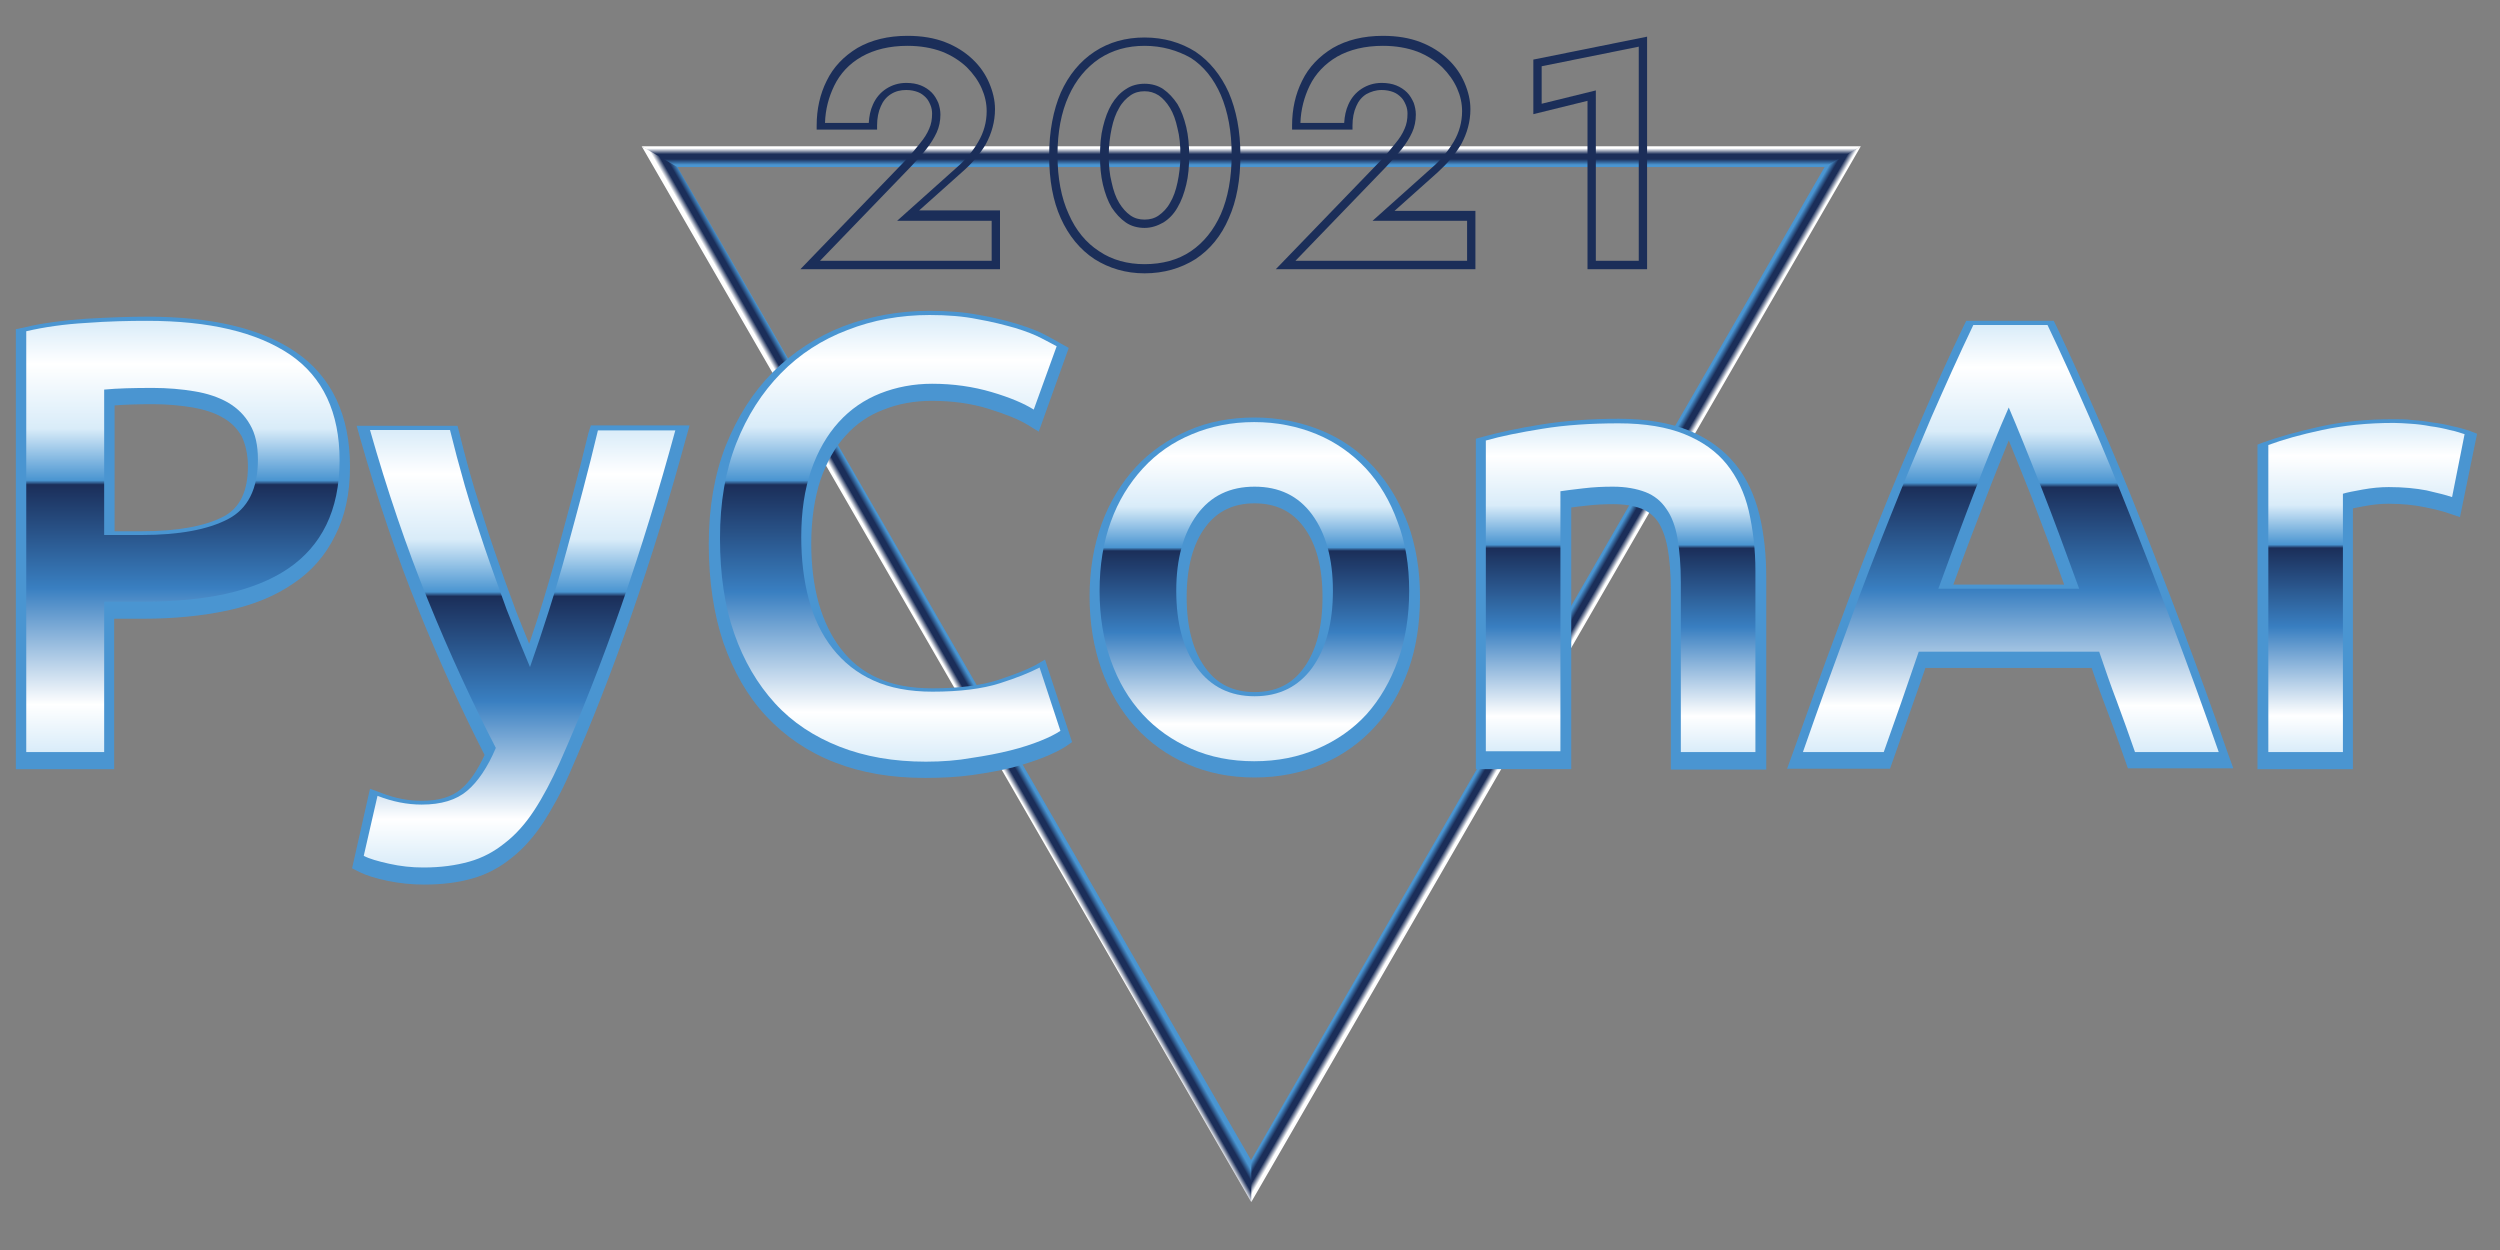 <svg version="1.1" id="pyconar2021-logo" xmlns="http://www.w3.org/2000/svg" viewBox="0 0 600 300" >
	 <rect x="0" y="0" width="600" height="300" fill="#808080" stroke="none"/>
	 <style type="text/css">
	.st0{fill:#1B2E59;}
	.st1{fill:#4A95D1;}
	.st2{fill:url(#logo-grd);}
	.st3{fill:url(#SVGID_1_);}
	.st4{fill:url(#SVGID_2_);}
	.st5{fill:url(#SVGID_3_);}
</style>
	
	<defs>  
		<linearGradient id="logo-grd"  gradientTransform="rotate(90)">
			<stop  offset="0" style="stop-color:#D9ECF9"/>
			<stop  offset="0.10" style="stop-color:#FFFFFF"/>
			<stop  offset="0.25" style="stop-color:#D9ECF9"/>
			<stop  offset="0.37" style="stop-color:#4A95D1">
				<animate attributeName="offset" values="0.37;0.39;0.37" dur=".8s" repeatCount="indefinite"></animate>
			</stop>
			<stop  offset="0.38" style="stop-color:#1B2E59">
				<animate attributeName="offset" values="0.38;0.40;0.38" dur=".8s" repeatCount="indefinite"></animate>
			</stop>
			<stop  offset="0.62" style="stop-color:#397FC1"/>
			<stop  offset="0.89" style="stop-color:#FFFFFF"/>
			<stop  offset="1" style="stop-color:#D9ECF9"/>
		</linearGradient>		

			<linearGradient id="SVGID_1_" gradientUnits="userSpaceOnUse" x1="300.2" y1="39.578" x2="300.2" y2="35.6">
			<stop  offset="0" style="stop-color:#4A95D1"/>
			<stop  offset="0.35" style="stop-color:#1B2E59"/>
			<stop  offset="0.65" style="stop-color:#1B2E59"/>
			<stop  offset="1" style="stop-color:#fff"/>
		</linearGradient>
		<linearGradient id="SVGID_2_" gradientUnits="userSpaceOnUse" x1="369.5" y1="159.53" x2="372.9" y2="161.5">
			<stop  offset="0" style="stop-color:#4A95D1"/>
			<stop  offset="0.35" style="stop-color:#1B2E59"/>
			<stop  offset="0.65" style="stop-color:#1B2E59"/>
			<stop  offset="1" style="stop-color:#fff"/>
		</linearGradient>
		<linearGradient id="SVGID_3_" gradientUnits="userSpaceOnUse" x1="227.5" y1="161.5" x2="231" y2="159.5">
			<stop  offset="0" style="stop-color:#fff"/>
			<stop  offset="0.35" style="stop-color:#1B2E59"/>
			<stop  offset="0.65" style="stop-color:#1B2E59"/>
			<stop  offset="1" style="stop-color:#4A95D1"/>
		</linearGradient>
    </defs>

	<g style="filter: drop-shadow(0px 0px 6px #fff);">
		<polygon class="st3" points="154,35.1 161.6,40.1 438.9,40.1 446.6,35.1 		"/>
		<polygon class="st4" points="437.9,40.1 299.4,279.9 300.3,288.5 446.6,35.1 		"/>
		<polygon class="st5" points="300.3,278.5 162.6,40.1 154,35.1 300.3,288.5 		"/>
	</g>
	
	<g>
		<path class="st0" d="M240,64.6h-47.9l25.1-26c1.4-1.5,2.6-2.9,3.6-4.2c1-1.2,1.7-2.3,2.2-3.5c0.5-1.1,0.7-2.3,0.7-3.6
			c0-0.7-0.1-1.4-0.4-2.1c-0.3-0.7-0.6-1.3-1.1-1.8c-0.5-0.5-1.1-1-1.9-1.3c-0.8-0.3-1.7-0.5-2.8-0.5c-1.4,0-2.6,0.3-3.7,1
			c-1.1,0.7-1.9,1.7-2.4,2.9c-0.6,1.3-0.9,2.9-0.9,4.6v1H196v-1c0-3.9,0.8-7.5,2.4-10.7c1.6-3.3,4.1-5.9,7.4-7.9
			c3.3-1.9,7.3-2.9,12-2.9c3.4,0,6.4,0.5,9,1.5c2.6,1,4.8,2.4,6.6,4.1c1.8,1.7,3.1,3.6,4,5.7c0.9,2.1,1.4,4.2,1.4,6.3
			c0,3-0.8,5.8-2.2,8.4c-1.5,2.5-3.4,4.7-5.7,6.7l-10.3,9.2H240V64.6z M196.8,62.6H238v-9.6h-22.7l14.2-12.7c2.2-1.9,4-4,5.3-6.3
			c1.3-2.2,2-4.7,2-7.3c0-1.9-0.4-3.7-1.2-5.5c-0.8-1.8-2-3.5-3.6-5.1c-1.6-1.5-3.6-2.8-5.9-3.7c-2.4-0.9-5.2-1.4-8.3-1.4
			c-4.3,0-8,0.9-11,2.6c-3,1.7-5.2,4.1-6.6,7c-1.3,2.7-2.1,5.6-2.2,8.9h10.5c0.1-1.6,0.4-3.1,1-4.4c0.7-1.6,1.8-2.9,3.2-3.8
			c1.4-0.9,3-1.4,4.8-1.4c1.3,0,2.5,0.2,3.5,0.6c1,0.4,1.9,1,2.6,1.7c0.7,0.7,1.2,1.6,1.6,2.5c0.3,0.9,0.5,1.8,0.5,2.8
			c0,1.5-0.3,3-0.9,4.3c-0.6,1.3-1.4,2.6-2.5,4c-1,1.3-2.3,2.7-3.7,4.2l0,0L196.8,62.6z"/>
		<path class="st0" d="M274.7,65.6c-4.5,0-8.5-1.2-12-3.4c-3.5-2.3-6.2-5.6-8.1-9.8c-1.9-4.2-2.8-9.2-2.8-15.1
			c0-5.8,1-10.9,2.8-15.1c1.9-4.2,4.6-7.5,8.1-9.8c3.5-2.3,7.5-3.4,12-3.4c4.6,0,8.7,1.2,12.2,3.4c3.4,2.3,6.1,5.6,8,9.8
			c1.8,4.2,2.8,9.2,2.8,15.1c0,5.8-0.9,10.9-2.8,15.1c-1.8,4.2-4.5,7.5-8,9.8C283.4,64.4,279.3,65.6,274.7,65.6z M274.7,11
			c-4.1,0-7.7,1-10.9,3.1c-3.1,2.1-5.6,5.1-7.3,8.9v0c-1.8,3.9-2.7,8.7-2.7,14.2c0,5.5,0.9,10.3,2.7,14.2c1.7,3.9,4.2,6.9,7.3,8.9
			c3.1,2.1,6.8,3.1,10.9,3.1c4.2,0,8-1,11.1-3.1c3.1-2.1,5.5-5.1,7.2-8.9c1.7-3.9,2.6-8.7,2.6-14.3c0-5.5-0.9-10.3-2.6-14.3
			c-1.7-3.9-4.1-6.9-7.2-8.9C282.6,12.1,278.9,11,274.7,11z M274.7,54.7c-1.6,0-3.2-0.4-4.5-1.3c-1.3-0.9-2.4-2.1-3.4-3.6
			c-0.9-1.5-1.6-3.4-2.1-5.5c-0.5-2.1-0.7-4.4-0.7-6.9s0.2-4.9,0.7-6.9c0.5-2.1,1.2-4,2.1-5.5c0.9-1.5,2.1-2.8,3.4-3.6
			c1.3-0.9,2.9-1.3,4.5-1.3c1.6,0,3.2,0.4,4.5,1.3c1.3,0.9,2.4,2.1,3.4,3.6c0.9,1.5,1.6,3.4,2.1,5.5c0.5,2.1,0.7,4.4,0.7,6.9
			c0,2.5-0.2,4.9-0.7,6.9c-0.5,2.1-1.2,4-2.1,5.5c-0.9,1.6-2.1,2.8-3.4,3.6C277.8,54.2,276.3,54.7,274.7,54.7z M274.7,21.9
			c-1.3,0-2.4,0.3-3.4,1c-1,0.7-2,1.7-2.7,3c-0.8,1.3-1.4,3-1.8,4.9c-0.4,1.9-0.7,4.1-0.7,6.5c0,2.4,0.2,4.6,0.7,6.5l0,0
			c0.4,1.9,1,3.6,1.8,4.9c0.8,1.3,1.7,2.3,2.7,3c1,0.7,2.1,1,3.4,1c1.3,0,2.4-0.3,3.4-1c1-0.7,2-1.7,2.7-3c0.8-1.3,1.4-3,1.8-4.9
			c0.4-1.9,0.7-4.1,0.7-6.5c0-2.4-0.2-4.6-0.7-6.5c-0.4-1.9-1-3.6-1.8-4.9c-0.8-1.3-1.7-2.3-2.7-3C277,22.2,275.9,21.9,274.7,21.9z"
			/>
		<path class="st0" d="M354.1,64.6h-47.9l25.1-26c1.4-1.5,2.6-2.9,3.6-4.2c1-1.2,1.7-2.3,2.2-3.5c0.5-1.1,0.7-2.3,0.7-3.6
			c0-0.7-0.1-1.4-0.4-2.1c-0.3-0.7-0.6-1.3-1.1-1.8c-0.5-0.5-1.1-1-1.9-1.3c-0.8-0.3-1.7-0.5-2.8-0.5c-1.4,0-2.6,0.4-3.7,1
			c-1.1,0.7-1.9,1.7-2.4,2.9c-0.6,1.3-0.9,2.9-0.9,4.6v1h-14.5v-1c0-3.9,0.8-7.5,2.4-10.7c1.6-3.3,4.1-5.9,7.4-7.9
			c3.3-1.9,7.3-2.9,12-2.9c3.4,0,6.4,0.5,9,1.5c2.6,1,4.8,2.4,6.6,4.1c1.8,1.7,3.1,3.6,4,5.7c0.9,2.1,1.4,4.2,1.4,6.3
			c0,3-0.8,5.8-2.2,8.4c-1.5,2.5-3.4,4.7-5.7,6.8l-10.3,9.2h19.4V64.6z M310.9,62.6h41.2v-9.6h-22.7l14.2-12.7
			c2.2-1.9,3.9-4,5.3-6.3c1.3-2.2,2-4.7,2-7.3c0-1.9-0.4-3.7-1.2-5.5c-0.8-1.8-2-3.5-3.6-5.1c-1.6-1.5-3.6-2.8-5.9-3.7
			c-2.4-0.9-5.2-1.4-8.3-1.4c-4.3,0-8,0.9-11,2.6c-2.9,1.7-5.2,4.1-6.6,7c-1.3,2.7-2.1,5.7-2.2,8.9h10.5c0.1-1.6,0.4-3.1,1-4.4
			c0.7-1.6,1.8-2.9,3.2-3.8c1.4-0.9,3-1.4,4.8-1.4c1.3,0,2.5,0.2,3.5,0.6c1,0.4,1.9,1,2.6,1.7c0.7,0.7,1.2,1.6,1.6,2.5
			c0.3,0.9,0.5,1.8,0.5,2.8c0,1.5-0.3,3-0.9,4.3c-0.6,1.3-1.4,2.6-2.5,4c-1,1.2-2.3,2.7-3.7,4.2l0,0L310.9,62.6z"/>
		<path class="st0" d="M395.2,64.6H381V24.2l-13,3.2V14.3l27.3-5.5V64.6z M383,62.6h10.3V11.2L370,15.9v9l13-3.2V62.6z"/>
	</g>
	<g>
		<path class="st1" d="M71,84.5C62.7,78.8,50.7,76,35.3,76c-4.5,0-9.4,0.2-14.7,0.5c-5.4,0.4-10.4,1-14.8,2.1L3.8,79v105.6h23.6
			v-36.1h6.8c7.6,0,14.5-0.7,20.5-2c6.1-1.3,11.4-3.5,15.6-6.4c4.4-2.9,7.8-6.8,10.1-11.5C82.8,124,84,118.4,84,112
			C84,99.7,79.6,90.4,71,84.5z M59.5,111.9c0,6-1.9,10-5.9,12.1c-4.5,2.3-11,3.5-19.6,3.5h-6.5V97.3c2.6-0.2,5.7-0.3,9.2-0.3
			c3.4,0,6.6,0.3,9.6,0.8c2.8,0.5,5.3,1.3,7.3,2.5c1.9,1.1,3.3,2.5,4.4,4.4C58.9,106.6,59.5,109,59.5,111.9z"/>
		<path class="st1" d="M141.2,104c-2.2,9.2-4.8,18.8-7.5,28.7c-2.1,7.6-4.3,14.9-6.7,21.8c-1-2.5-2.1-5.1-3.1-7.7
			c-1.8-4.8-3.6-9.8-5.3-14.8c-1.7-4.9-3.2-9.9-4.7-14.6c-1.4-4.7-2.6-9.2-3.6-13.3l-0.5-1.9H85.6l0.9,3.2
			c4.1,14.4,8.8,28.3,14,41.1c5,12.4,10.4,24.1,15.8,34.7c-1.7,3.7-3.6,6.5-5.8,8.3c-2.2,1.8-5.3,2.7-9.3,2.7
			c-3.1,0-6.4-0.6-9.7-1.9l-2.7-1l-4.3,19.1l1.8,0.9c1.6,0.8,3.8,1.5,6.7,2.1c2.9,0.6,5.8,0.9,8.8,0.9c4.4,0,8.3-0.5,11.7-1.5
			c3.5-1,6.6-2.7,9.4-5c2.8-2.2,5.3-5.1,7.5-8.4c2.1-3.3,4.3-7.2,6.3-11.8c10.5-23.9,19.9-50.9,27.9-80.3l0.9-3.2h-23.7L141.2,104z"
			/>
		<path class="st1" d="M248.4,159.7c-2.1,1.1-5.2,2.3-9.2,3.6c-3.9,1.2-9,1.9-15.4,1.9c-5.1,0-9.6-0.8-13.2-2.5
			c-3.6-1.6-6.5-4-8.8-7c-2.3-3-4.1-6.7-5.3-10.9c-1.2-4.3-1.8-9.1-1.8-14.3c0-5.8,0.8-11,2.2-15.3c1.5-4.3,3.5-7.9,6.1-10.7
			c2.5-2.8,5.6-4.9,9.1-6.2c3.5-1.4,7.4-2.1,11.5-2.1c4.9,0,9.4,0.6,13.6,1.9c4.2,1.3,7.4,2.6,9.5,3.9l2.6,1.6l7.2-20.1l-1.8-1
			c-0.7-0.4-1.9-1.1-3.6-2c-1.8-1-4-1.8-6.8-2.7c-2.6-0.8-5.8-1.6-9.3-2.2c-3.6-0.7-7.6-1-12-1c-7.3,0-14.2,1.3-20.6,3.7
			c-6.4,2.5-12.1,6.2-16.9,11c-4.8,4.8-8.5,10.7-11.3,17.6c-2.7,6.9-4.1,14.8-4.1,23.7c0,8.8,1.2,16.8,3.5,23.6
			c2.4,6.9,5.8,12.9,10.3,17.7c4.5,4.8,10,8.6,16.5,11.1c6.4,2.5,13.6,3.7,21.6,3.7c4,0,7.9-0.2,11.4-0.7c3.5-0.5,6.8-1.1,9.6-1.8
			c2.9-0.8,5.4-1.6,7.4-2.4c2.2-0.9,3.9-1.7,5.3-2.6l1.6-1.1l-6.5-19.8L248.4,159.7z"/>
		<path class="st1" d="M329.7,112.1c-3.5-3.8-7.7-6.8-12.6-8.8c-4.9-2-10.3-3.1-16-3.1c-5.7,0-11.1,1-15.9,3.1
			c-4.8,2.1-9.1,5-12.6,8.8c-3.5,3.8-6.3,8.4-8.2,13.6c-1.9,5.2-2.9,11.1-2.9,17.5c0,6.4,1,12.3,2.9,17.6c1.9,5.3,4.7,9.9,8.1,13.7
			c3.5,3.8,7.7,6.8,12.5,8.9c4.8,2.1,10.2,3.2,16.1,3.2c5.8,0,11.3-1.1,16.2-3.2c4.9-2.1,9.1-5.1,12.6-8.9c3.5-3.8,6.2-8.4,8.1-13.7
			c1.9-5.3,2.8-11.2,2.8-17.6c0-6.4-1-12.3-2.9-17.5C335.9,120.5,333.2,115.9,329.7,112.1z M317.4,143.3c0,7.2-1.5,12.9-4.5,17
			c-2.8,3.9-6.7,5.8-11.8,5.8c-5.1,0-9-1.9-11.8-5.8c-3-4.1-4.5-9.8-4.5-17c0-7.1,1.5-12.8,4.5-16.8c2.8-3.8,6.7-5.7,11.8-5.7
			c5.1,0,9,1.9,11.8,5.7C315.9,130.5,317.4,136.1,317.4,143.3z"/>
		<path class="st1" d="M416.4,111.3c-2.8-3.4-6.5-6.1-11.1-8c-4.5-1.8-10.2-2.8-16.8-2.8c-6.8,0-13.1,0.5-18.7,1.4
			c-5.6,0.9-10.2,1.9-13.8,2.9l-1.8,0.5v79.3h22.9v-62.8c0.9-0.1,2-0.3,3.3-0.4c2.4-0.3,4.6-0.4,6.8-0.4c2.7,0,5,0.4,6.8,1.1
			c1.7,0.7,2.9,1.7,3.9,3.1c1,1.5,1.8,3.6,2.3,6.2c0.5,2.8,0.8,6.2,0.8,10.1v43.2h22.9v-46c0-5.4-0.5-10.4-1.6-15
			C421.1,118.8,419.2,114.7,416.4,111.3z"/>
		<path class="st1" d="M523.8,150.8c-3.5-9.3-7-18.2-10.2-26.4c-3.3-8.3-6.6-16.3-9.9-23.7c-3.2-7.4-6.6-14.9-10.1-22.3l-0.7-1.4
			h-21l-0.7,1.4c-3.5,7.3-6.9,14.8-10.1,22.3c-3.2,7.5-6.6,15.4-9.9,23.7c-3.3,8.2-6.7,17.1-10.1,26.4c-3.5,9.3-7.1,19.5-11,30.4
			l-1.2,3.3h24.7l0.6-1.7c1.4-3.9,2.8-7.9,4.2-11.9c1.2-3.5,2.5-7,3.7-10.6H502c1.2,3.6,2.5,7.1,3.8,10.5c1.5,3.9,2.9,7.9,4.3,11.9
			l0.6,1.7H536l-1.2-3.3C531,170.3,527.3,160.1,523.8,150.8z M495.4,140.3h-26.6c2.7-7.5,5.4-14.5,7.9-21c1.9-5,3.8-9.6,5.4-13.6
			c1.6,3.9,3.4,8.4,5.4,13.4C490,125.7,492.7,132.8,495.4,140.3z"/>
		<path class="st1" d="M592.4,103.3c-1-0.3-2.2-0.7-3.8-1c-1.5-0.4-3.1-0.7-4.8-0.9c-1.6-0.3-3.3-0.5-4.9-0.6
			c-1.6-0.2-3.1-0.2-4.4-0.2c-6.5,0-12.4,0.6-17.8,1.8c-5.3,1.2-9.7,2.4-13.3,3.7l-1.6,0.6v77.9h22.9V122c0.6-0.1,1.5-0.3,2.6-0.5
			c2.1-0.4,4-0.6,5.9-0.6c3.3,0,6.2,0.3,8.6,0.8c2.5,0.5,4.5,1,5.9,1.5l2.7,0.9l4.1-20L592.4,103.3z"/>
	</g>
	<g>
		<path class="st2" d="M35.3,77c14.9,0,26.3,2.7,34.3,8.1c7.9,5.4,11.9,13.9,11.9,25.4c0,6-1.1,11.2-3.2,15.5
			c-2.1,4.3-5.2,7.8-9.2,10.5c-4,2.7-9,4.7-14.8,6c-5.8,1.3-12.5,1.9-20,1.9H25v36.1H6.3V79.5c4.3-1,9.1-1.7,14.4-2
			C26,77.1,30.9,77,35.3,77z M36.7,93.1c-4.7,0-8.6,0.1-11.7,0.4v34.9h9c9,0,15.9-1.3,20.7-3.8c4.8-2.5,7.2-7.3,7.2-14.3
			c0-3.4-0.6-6.2-1.9-8.4c-1.3-2.3-3.1-4-5.3-5.3c-2.3-1.3-5-2.2-8.1-2.7C43.6,93.4,40.2,93.1,36.7,93.1z"/>
		<path class="st2" d="M162.1,103.2c-8,29.4-17.2,56-27.8,79.9c-2,4.4-4,8.2-6.1,11.4c-2.1,3.2-4.4,5.8-7,7.8
			c-2.6,2.1-5.4,3.6-8.6,4.5c-3.2,0.9-6.8,1.4-11,1.4c-2.8,0-5.5-0.3-8.2-0.9c-2.7-0.6-4.8-1.2-6.1-1.9l3.3-14.4
			c3.6,1.4,7.1,2.1,10.6,2.1c4.7,0,8.3-1.1,10.9-3.3c2.6-2.2,4.9-5.6,6.9-10.3c-5.6-10.8-11.1-22.7-16.3-35.5
			c-5.2-12.8-9.8-26.4-13.9-40.8H108c1,4.1,2.2,8.6,3.6,13.5c1.4,4.8,3,9.7,4.7,14.7c1.7,5,3.5,9.9,5.3,14.9
			c1.9,4.9,3.8,9.5,5.6,13.8c3.1-8.8,6.1-18.1,8.8-28c2.7-9.9,5.3-19.5,7.5-28.8H162.1z"/>
		<path class="st2" d="M222.2,182.8c-7.7,0-14.6-1.2-20.7-3.6c-6.1-2.4-11.3-5.8-15.5-10.4c-4.2-4.6-7.5-10.2-9.8-16.8
			c-2.3-6.6-3.4-14.2-3.4-22.8s1.3-16.2,3.9-22.8c2.6-6.6,6.2-12.2,10.7-16.8c4.5-4.6,9.9-8.1,16-10.4c6.1-2.4,12.7-3.6,19.7-3.6
			c4.2,0,8.1,0.3,11.5,1c3.5,0.6,6.5,1.4,9,2.1c2.6,0.8,4.7,1.6,6.4,2.5c1.7,0.9,2.9,1.5,3.6,1.9l-5.5,15.2
			c-2.4-1.5-5.7-2.9-10.1-4.2c-4.4-1.3-9.2-2-14.3-2c-4.4,0-8.6,0.8-12.4,2.3c-3.8,1.5-7.2,3.8-10,6.9c-2.8,3.1-5,6.9-6.6,11.5
			c-1.6,4.6-2.4,10-2.4,16.1c0,5.4,0.6,10.4,1.8,14.9c1.2,4.5,3.1,8.5,5.7,11.8c2.6,3.3,5.8,5.9,9.8,7.7c3.9,1.8,8.7,2.7,14.2,2.7
			c6.6,0,12-0.7,16.1-2c4.1-1.3,7.3-2.6,9.6-3.8l5,15.2c-1.2,0.8-2.8,1.6-4.8,2.4c-2,0.8-4.4,1.6-7.2,2.3c-2.8,0.7-5.9,1.3-9.3,1.8
			C229.9,182.5,226.2,182.8,222.2,182.8z"/>
		<path class="st2" d="M338.2,141.8c0,6.1-0.9,11.7-2.7,16.7c-1.8,5-4.3,9.3-7.5,12.9c-3.3,3.6-7.2,6.3-11.8,8.3
			c-4.6,2-9.6,3-15.2,3c-5.5,0-10.6-1-15.1-3c-4.5-2-8.4-4.7-11.7-8.3c-3.3-3.6-5.8-7.8-7.6-12.9c-1.8-5-2.7-10.6-2.7-16.7
			c0-6.1,0.9-11.7,2.7-16.6c1.8-5,4.4-9.2,7.7-12.8c3.3-3.6,7.2-6.3,11.8-8.2c4.5-1.9,9.5-2.9,14.9-2.9c5.4,0,10.4,1,15,2.9
			c4.6,1.9,8.5,4.7,11.8,8.2c3.3,3.6,5.8,7.8,7.6,12.8C337.3,130.1,338.2,135.7,338.2,141.8z M319.9,141.8c0-7.7-1.7-13.8-5-18.3
			c-3.3-4.5-7.9-6.7-13.8-6.7c-5.9,0-10.5,2.2-13.8,6.7c-3.3,4.5-5,10.6-5,18.3c0,7.8,1.7,14,5,18.5c3.3,4.5,7.9,6.8,13.8,6.8
			c5.9,0,10.5-2.3,13.8-6.8C318.2,155.7,319.9,149.6,319.9,141.8z"/>
		<path class="st2" d="M356.7,105.7c3.5-1,7.9-1.9,13.5-2.8c5.5-0.9,11.6-1.3,18.3-1.3c6.3,0,11.6,0.9,15.8,2.6
			c4.2,1.7,7.6,4.1,10.1,7.2c2.5,3.1,4.3,6.9,5.3,11.2c1,4.4,1.6,9.2,1.6,14.4v43.5h-17.9v-40.7c0-4.1-0.3-7.7-0.8-10.6
			c-0.5-2.9-1.4-5.3-2.7-7.1c-1.2-1.8-2.9-3.2-5-4c-2.1-0.8-4.7-1.3-7.8-1.3c-2.3,0-4.6,0.1-7.1,0.4c-2.5,0.3-4.3,0.5-5.5,0.7v62.4
			h-17.9V105.7z"/>
		<path class="st2" d="M512.4,180.5c-1.4-4-2.8-8-4.3-12c-1.5-3.9-2.9-8-4.3-12.1h-43.3c-1.4,4.1-2.8,8.2-4.2,12.2
			c-1.4,4-2.8,8-4.2,11.9h-19.4c3.8-10.9,7.5-21.1,10.9-30.3c3.4-9.3,6.8-18.1,10.1-26.3c3.3-8.3,6.6-16.2,9.8-23.7
			c3.3-7.5,6.6-14.9,10.1-22.2h17.8c3.5,7.3,6.8,14.7,10.1,22.2c3.3,7.5,6.5,15.4,9.8,23.7c3.3,8.3,6.7,17.1,10.2,26.3
			c3.5,9.3,7.2,19.4,11,30.3H512.4z M482.1,97.8c-2.3,5.2-4.9,11.6-7.8,19.1c-2.9,7.5-5.9,15.6-9.1,24.4H499
			c-3.2-8.8-6.2-17-9.2-24.6C486.8,109.2,484.3,102.9,482.1,97.8z"/>
		<path class="st2" d="M588.5,119.3c-1.5-0.5-3.5-1-6.1-1.6c-2.6-0.5-5.6-0.8-9.1-0.8c-2,0-4.1,0.2-6.3,0.6c-2.2,0.4-3.8,0.7-4.7,1
			v62h-17.9v-73.7c3.5-1.3,7.8-2.5,12.9-3.6c5.2-1.1,10.9-1.7,17.2-1.7c1.2,0,2.6,0.1,4.1,0.2c1.6,0.1,3.2,0.3,4.7,0.6
			c1.6,0.2,3.1,0.5,4.6,0.9c1.5,0.3,2.7,0.7,3.6,1L588.5,119.3z"/>
	</g>
</svg>
